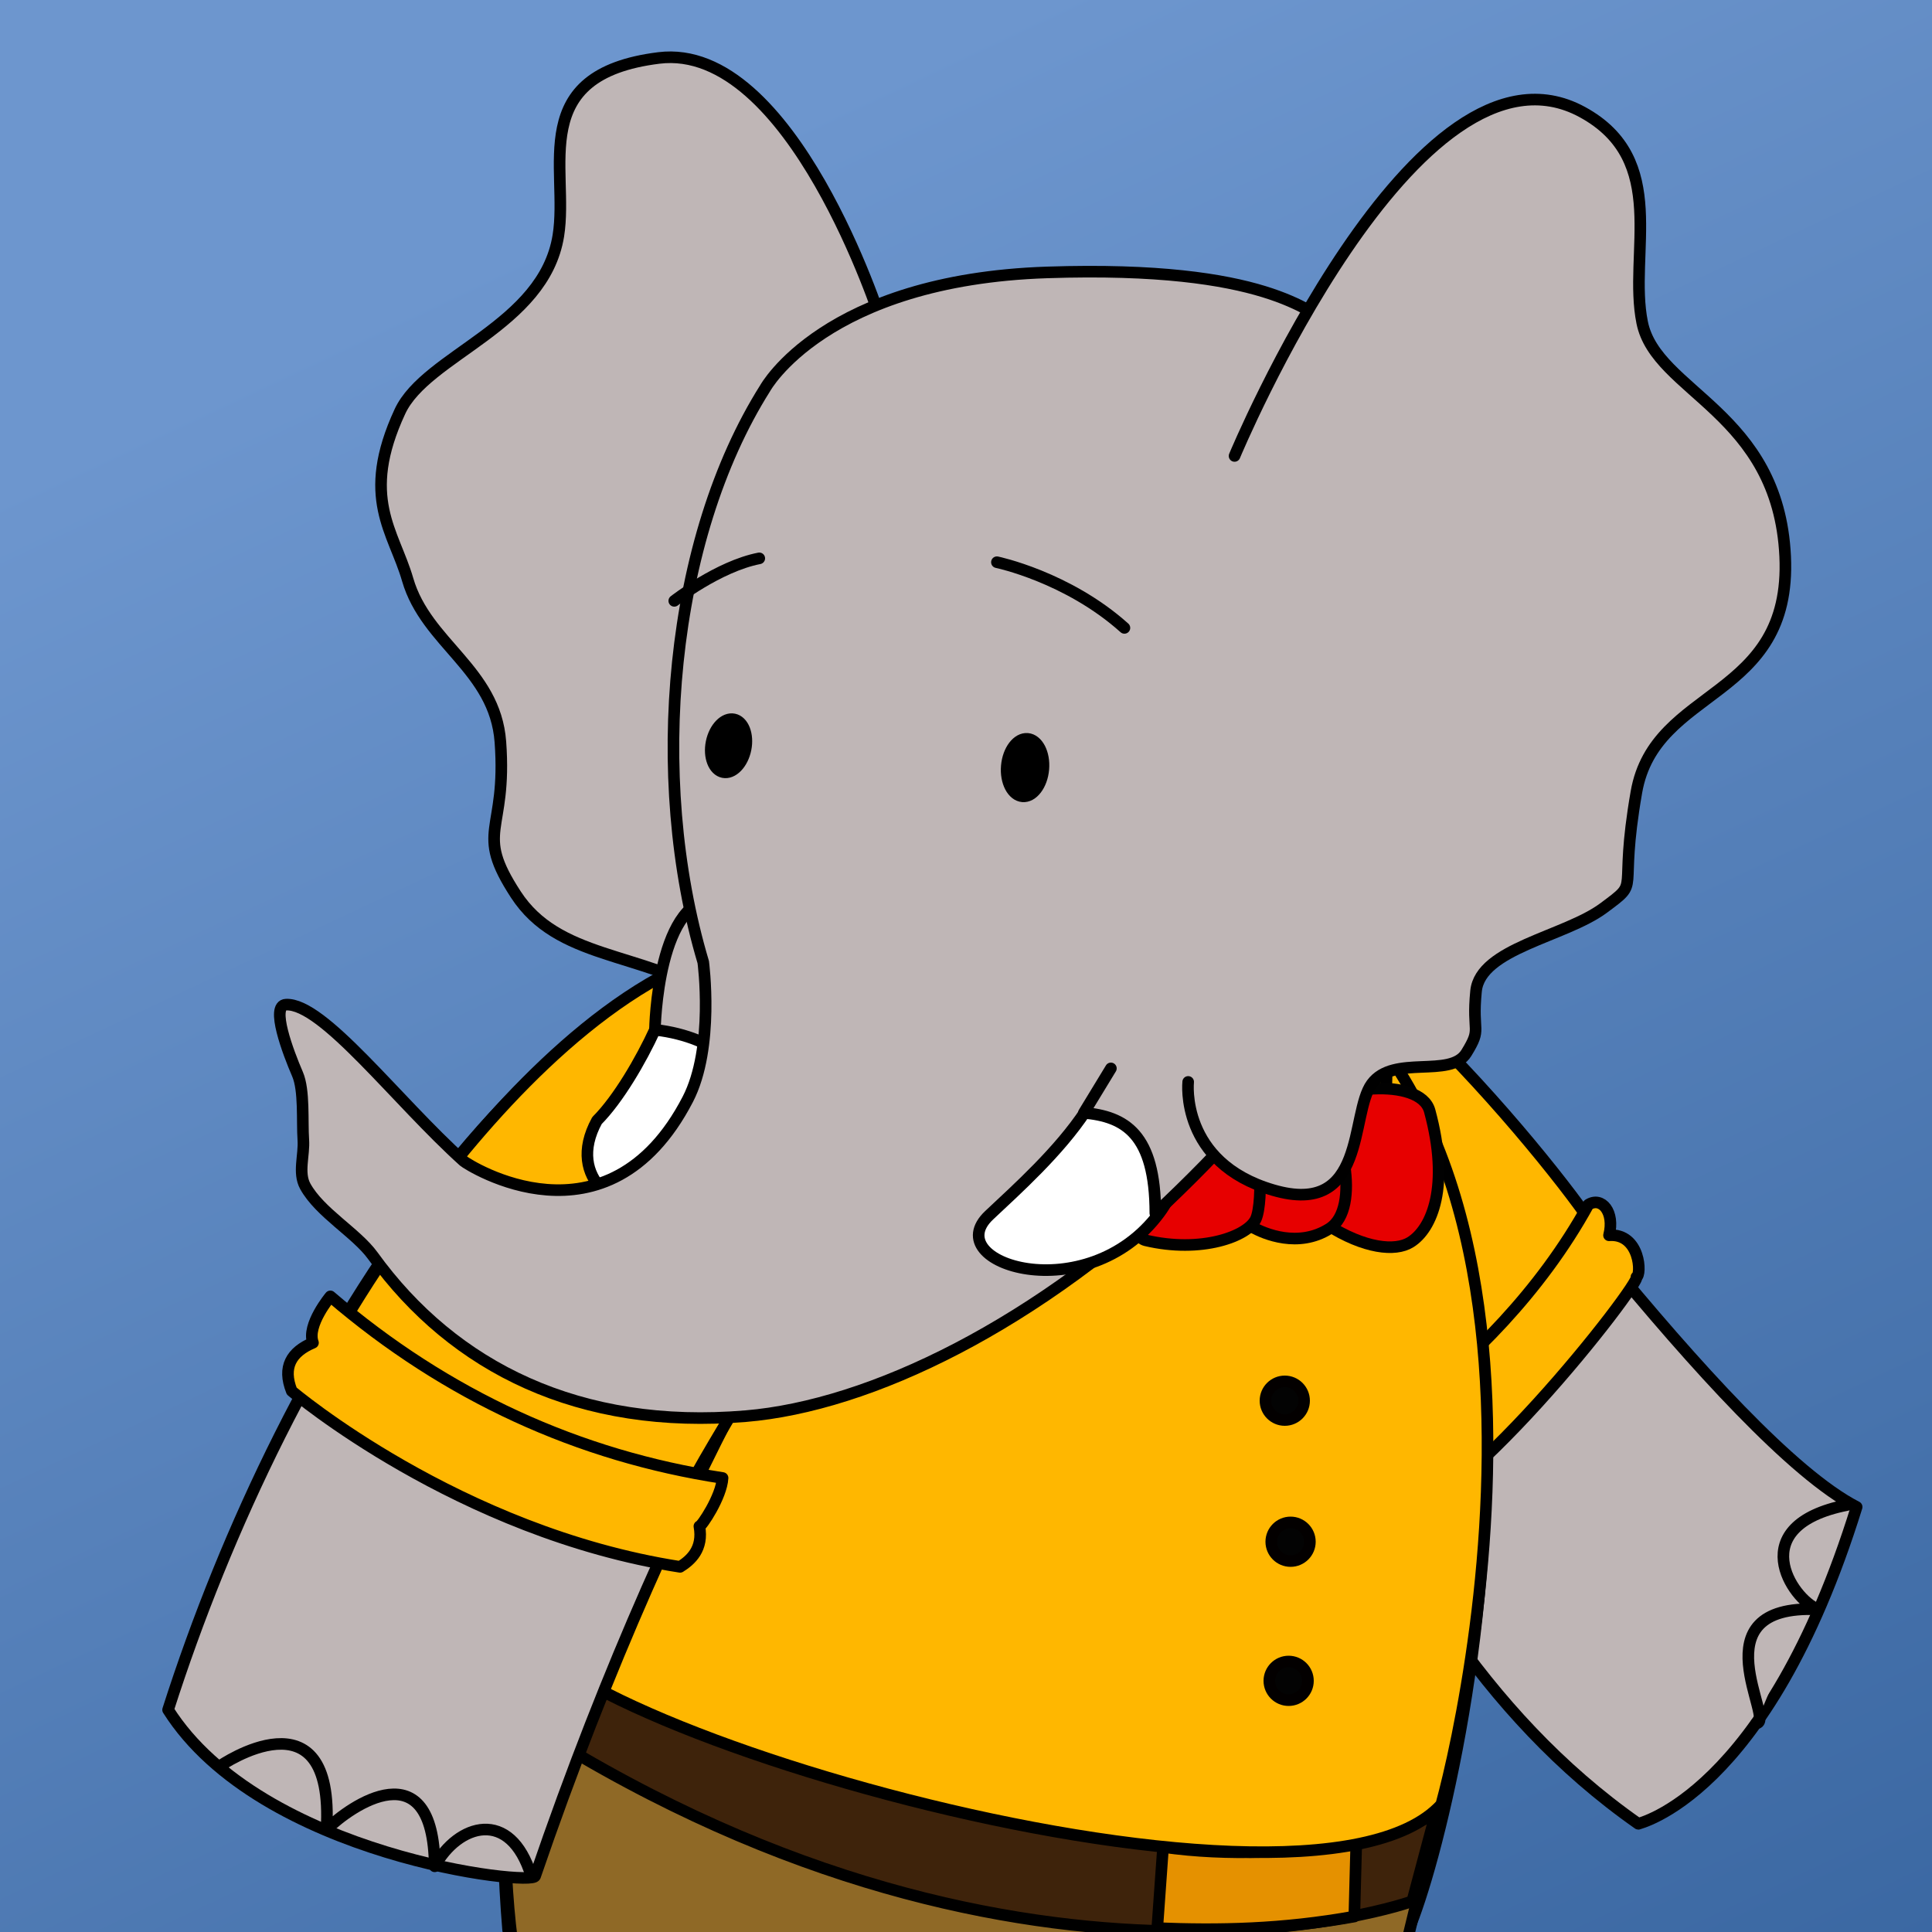 <?xml version="1.0" encoding="UTF-8" standalone="no"?>
<!DOCTYPE svg PUBLIC "-//W3C//DTD SVG 1.1//EN" "http://www.w3.org/Graphics/SVG/1.1/DTD/svg11.dtd">
<svg width="100%" height="100%" viewBox="0 0 1000 1000" xmlns="http://www.w3.org/2000/svg" xmlns:xlink="http://www.w3.org/1999/xlink" xml:space="preserve" xmlns:serif="http://www.serif.com/" style="fill-rule:evenodd;clip-rule:evenodd;stroke-linecap:round;stroke-linejoin:round;stroke-miterlimit:1.5;">
<rect x="0" y="0" width="1000" height="1000" fill="#808080" stroke="none"/>
<rect xmlns="http://www.w3.org/2000/svg" x="0" y="-2" width="1003" height="1043" style="fill:url(#2289375488539956);"/><defs xmlns="http://www.w3.org/2000/svg">
        <linearGradient id="2289375488539956" x1="0" y1="0" x2="1" y2="0" gradientUnits="userSpaceOnUse" gradientTransform="matrix(560,1264.65,-1221,580.02,403,66.359)"><stop offset="0" style="stop-color:rgb(109,150,206);stop-opacity:1"/><stop offset="1" style="stop-color:rgb(46,92,151);stop-opacity:1"/></linearGradient>
    </defs>
<g xmlns="http://www.w3.org/2000/svg" id="ArmBack">
        <path id="ArmBack1" xmlns:ns1="http://www.serif.com/" ns1:id="ArmBack" d="M848,944C847.227,943.883 914.358,930.329 961,780C894.839,745.966 758.742,556.508 715,504C676.846,458.2 574.99,496.288 557,523C664.677,607.222 684.341,829.427 848,944Z" style="fill:rgb(191,182,182);stroke:black;stroke-width:6px;"/>
        <path id="ArmBack2" xmlns:ns2="http://www.serif.com/" ns2:id="ArmBack" d="M909,892C919.698,891.865 877.217,830.117 941,833C927.395,827.745 902.151,789.674 956,779" style="fill:rgb(191,182,182);stroke:black;stroke-width:6px;"/>
    </g>
<g xmlns="http://www.w3.org/2000/svg" id="ShirtYellowBack">
        <path d="M696,774L828.827,642.378C831.594,637.321 698.058,464.162 637,471C548.091,480.957 677.013,773.632 696,774Z" style="fill:rgb(255,183,0);stroke:black;stroke-width:6px;"/>
        <path d="M847,661C850.473,662.746 752.481,790.012 712,790C674.582,789.989 677,763 677,763C677,763 771.869,715.04 822.155,623.509C828.977,619.275 835.894,627.241 832.827,639.378C849.13,638.239 849.759,660.2 847,661Z" style="fill:rgb(255,183,0);stroke:black;stroke-width:6px;"/>
    </g>
<path xmlns="http://www.w3.org/2000/svg" id="Body" d="M729,999C756.359,935.515 852.869,518.109 591,464C315.846,407.146 245.065,785.723 263,999C280.896,1000.61 729,999 729,999Z" style="fill:rgb(191,182,182);stroke:black;stroke-width:6px;"/>
<path xmlns="http://www.w3.org/2000/svg" id="KhakiPants" d="M744,940L728,1006L265,1004C259.724,963.607 259.985,900.414 264,857C465.432,948.045 633.709,983.196 744,940Z" style="fill:rgb(143,105,38);stroke:black;stroke-width:6px;"/>
<g xmlns="http://www.w3.org/2000/svg" id="Belt">
        <path id="Belt1" xmlns:ns1="http://www.serif.com/" ns1:id="Belt" d="M743,939L731,984C732.427,984.008 524.877,1057.15 265,887C261.716,882.839 263.106,850.285 265,845C534.962,971.128 673.132,972.378 743,939Z" style="fill:rgb(62,35,11);stroke:black;stroke-width:6px;"/>
        <path id="Buckle" d="M602,956L599,998C630.514,999.262 663.568,998.757 701,992L702,954C671.328,958.771 635.784,960.791 602,956Z" style="fill:rgb(229,145,0);stroke:black;stroke-width:6px;"/>
    </g>
<g xmlns="http://www.w3.org/2000/svg" id="ShirtYellowBody">
        <path id="ShirtYellowBody1" xmlns:ns1="http://www.serif.com/" ns1:id="ShirtYellowBody" d="M746,934C762.648,873.204 838.394,515.775 591,464C347.577,413.056 295.426,637.784 267,830C241.428,883.695 674.44,1012.46 746,934Z" style="fill:rgb(255,183,0);stroke:black;stroke-width:6px;"/>
        <path id="Buttons" d="M667,860C672.519,860 677,864.481 677,870C677,875.519 672.519,880 667,880C661.481,880 657,875.519 657,870C657,864.481 661.481,860 667,860ZM668,788C673.519,788 678,792.481 678,798C678,803.519 673.519,808 668,808C662.481,808 658,803.519 658,798C658,792.481 662.481,788 668,788ZM665,715C670.519,715 675,719.481 675,725C675,730.519 670.519,735 665,735C659.481,735 655,730.519 655,725C655,719.481 659.481,715 665,715Z" style="fill:rgb(3,3,3);stroke:rgb(3,0,0);stroke-width:6px;"/>
        <path id="Collar" d="M633,576C633,576 695.11,595.117 706,616C716.89,636.883 725.99,497.232 706,473C686.01,448.768 633,576 633,576Z" style="fill:rgb(255,183,0);stroke:black;stroke-width:6px;"/>
    </g>
<g xmlns="http://www.w3.org/2000/svg" id="Bowtie" transform="matrix(1,0,0,1,90,-5)">
            <path d="M640,648C651.249,641.059 660.547,618.838 650,580C645.051,561.775 596.846,567.896 593,579C590.852,585.2 577.639,626.687 597,639C616.361,651.313 632.167,652.833 640,648Z" style="fill:rgb(231,0,0);stroke:rgb(1,1,1);stroke-width:6px;"/>
            <path d="M558,640C564.564,643.797 582.109,650.993 598,641C615.296,630.123 603.308,585.931 594,579C586.246,573.226 555.189,571.132 550,586C545.412,599.145 541.615,630.523 558,640Z" style="fill:rgb(231,0,0);stroke:rgb(1,1,1);stroke-width:6px;"/>
            <path d="M503,647C531.681,653.802 555.848,644.968 560,636C564.152,627.032 562.663,588.519 554,579C544.802,568.893 514.102,560.057 498,572C483.748,582.571 489.741,643.855 503,647Z" style="fill:rgb(231,0,0);stroke:rgb(1,1,1);stroke-width:6px;"/>
        </g>
<g xmlns="http://www.w3.org/2000/svg" id="ArmFront">
            <path id="ArmFront1" xmlns:ns1="http://www.serif.com/" ns1:id="ArmFront" d="M277,971C276.25,976.538 135.071,960.946 87,885C146.865,697.439 280.075,482.055 442,476C618.289,469.408 428.393,528.72 277,971" style="fill:rgb(191,182,182);stroke:black;stroke-width:6px;"/>
            <path id="ArmFront2" xmlns:ns2="http://www.serif.com/" ns2:id="ArmFront" d="M114,914C114,914 173.423,872.935 169,947C181.238,934.736 224.372,904.658 225,966C236.974,944.068 264.146,935.521 275,971" style="fill:none;stroke:black;stroke-width:6px;"/>
        </g>
<g xmlns="http://www.w3.org/2000/svg" id="ShirtYellowFront">
            <path d="M174,691C174,691 300.445,463.058 431,488C547.05,510.171 339.55,774.311 352,785C366.541,797.484 165.754,708.896 174,691Z" style="fill:rgb(255,183,0);stroke:black;stroke-width:6px;"/>
            <path d="M151,720C151,720 237.235,793.145 352,811C357.446,807.61 364.154,801.735 362,790C362.96,790.317 373.477,774.715 374,765C299.75,753.641 231.323,722.72 171,671C171,671 158.556,685.88 162,695C150.815,699.721 146.044,707.524 151,720Z" style="fill:rgb(255,183,0);stroke:black;stroke-width:6px;"/>
        </g>
<path xmlns="http://www.w3.org/2000/svg" id="Ear2Back" d="M456,166C456,166 409.946,21.441 341,30C272.054,38.559 294.61,87.177 289,122C281.443,168.906 220.591,183.716 207,213C186.316,257.566 203.788,275.094 211,300C220.574,333.062 256.228,346.429 259,384C262.508,431.54 245.154,429.477 267,463C288.846,496.523 330.306,492.246 371,516C423.02,546.365 483.199,179.219 456,166Z" style="fill:rgb(191,182,182);stroke:black;stroke-width:6px;"/>
<g xmlns="http://www.w3.org/2000/svg" id="HornBack">
            <path d="M339,533C368.71,533.881 379.253,545.993 392,563C369.839,604.937 353.91,617.187 338,623C322.09,628.813 292.167,610.667 309,580C320.025,568.94 331.827,548.655 339,533Z" style="fill:white;stroke:black;stroke-width:6px;"/>
            <path id="HornBack1" xmlns:ns1="http://www.serif.com/" ns1:id="HornBack" d="M339,533C339,533 340.061,461.908 373,465C405.939,468.092 414.855,490.278 415,501C415.219,517.257 405.424,539.78 391,566C387.452,555.752 372.517,536.888 339,533Z" style="fill:rgb(191,182,182);stroke:black;stroke-width:6px;"/>
        </g>
<path xmlns="http://www.w3.org/2000/svg" id="Head" d="M669,550C654.903,569.845 636.525,590.122 618,608C536.833,686.333 450.013,727.63 386,733C300.281,740.191 235,708.167 193,650C184.427,638.128 165.5,627.667 158,614C154.148,606.981 157.551,597.988 157,590C156.333,580.333 157.607,564.351 154,556C149.042,544.52 139.979,520.421 148,520C167.187,518.994 205.255,569.728 240,601C242.05,602.846 314.399,649.285 356,569C369.909,542.157 364,498 364,498C335.388,402.015 346.848,278.902 396,201C396,201 426.77,144.823 542,141C657.23,137.177 677.163,163.014 688,166C742.991,181.154 771.218,309.021 747,393C722.782,476.979 669,550 669,550Z" style="fill:rgb(191,182,182);stroke:black;stroke-width:6px;"/>
<g xmlns="http://www.w3.org/2000/svg" id="HornFront">
            <path d="M512,629C526.681,615.19 548.051,596.082 562,575C562,575 630.026,587.74 600,628C562.399,678.416 485.502,653.926 512,629Z" style="fill:white;stroke:black;stroke-width:6px;"/>
            <path d="M575,556C613.393,461.56 658.288,504.218 677,540C655.202,570.254 629.229,599.968 598,629C596.491,590.655 583.537,575.608 563,576L575,556Z" style="fill:rgb(191,182,182);"/>
            <path d="M684,526C663.065,562.535 632.935,595.167 598,628C597.973,586.894 582.258,577.883 561,576L575,553" style="fill:none;stroke:black;stroke-width:6px;"/>
        </g>
<g xmlns="http://www.w3.org/2000/svg" id="Ear2Front">
            <path d="M639,236C639,236 732.717,10.989 819,58C864.465,82.772 842.681,130.999 850,167C857.319,203.001 920.509,213.249 924,288C927.491,362.751 856.556,355.166 847,410C837.444,464.834 850.04,455.103 830,470C809.96,484.897 766.217,490.833 764,513C761.783,535.167 767.253,531.609 759,545C750.747,558.391 721.306,545.609 710,561C698.694,576.391 707.529,630.187 659,616C610.471,601.813 615,560 615,560L639,236Z" style="fill:rgb(191,182,182);"/>
            <path d="M639,236C639,236 732.717,10.989 819,58C864.465,82.772 842.681,130.999 850,167C857.319,203.001 920.509,213.249 924,288C927.491,362.751 856.556,355.166 847,410C837.444,464.834 850.04,455.103 830,470C809.96,484.897 766.217,490.833 764,513C761.783,535.167 767.253,531.609 759,545C750.747,558.391 721.306,545.609 710,561C698.694,576.391 707.529,630.187 659,616C610.471,601.813 615,560 615,560" style="fill:none;stroke:black;stroke-width:6px;"/>
        </g>
<g xmlns="http://www.w3.org/2000/svg" id="YoungEyes2">
            <path d="M379.848,372.344C384.707,373.321 387.421,380.234 385.904,387.771C384.388,395.308 379.212,400.634 374.353,399.656C369.494,398.679 366.781,391.766 368.297,384.229C369.814,376.692 374.99,371.366 379.848,372.344ZM531.853,382.431C537.071,382.881 540.734,389.909 540.027,398.116C539.32,406.323 534.51,412.622 529.292,412.172C524.073,411.723 520.41,404.695 521.117,396.488C521.824,388.28 526.634,381.982 531.853,382.431Z" style="stroke:black;stroke-width:6px;"/>
            <path d="M349,311C349,311 371.806,293.128 393,289" style="fill:none;stroke:black;stroke-width:6px;"/>
            <path d="M516,291C516,291 552.521,298.57 582,325" style="fill:none;stroke:black;stroke-width:6px;"/>
        </g></svg>